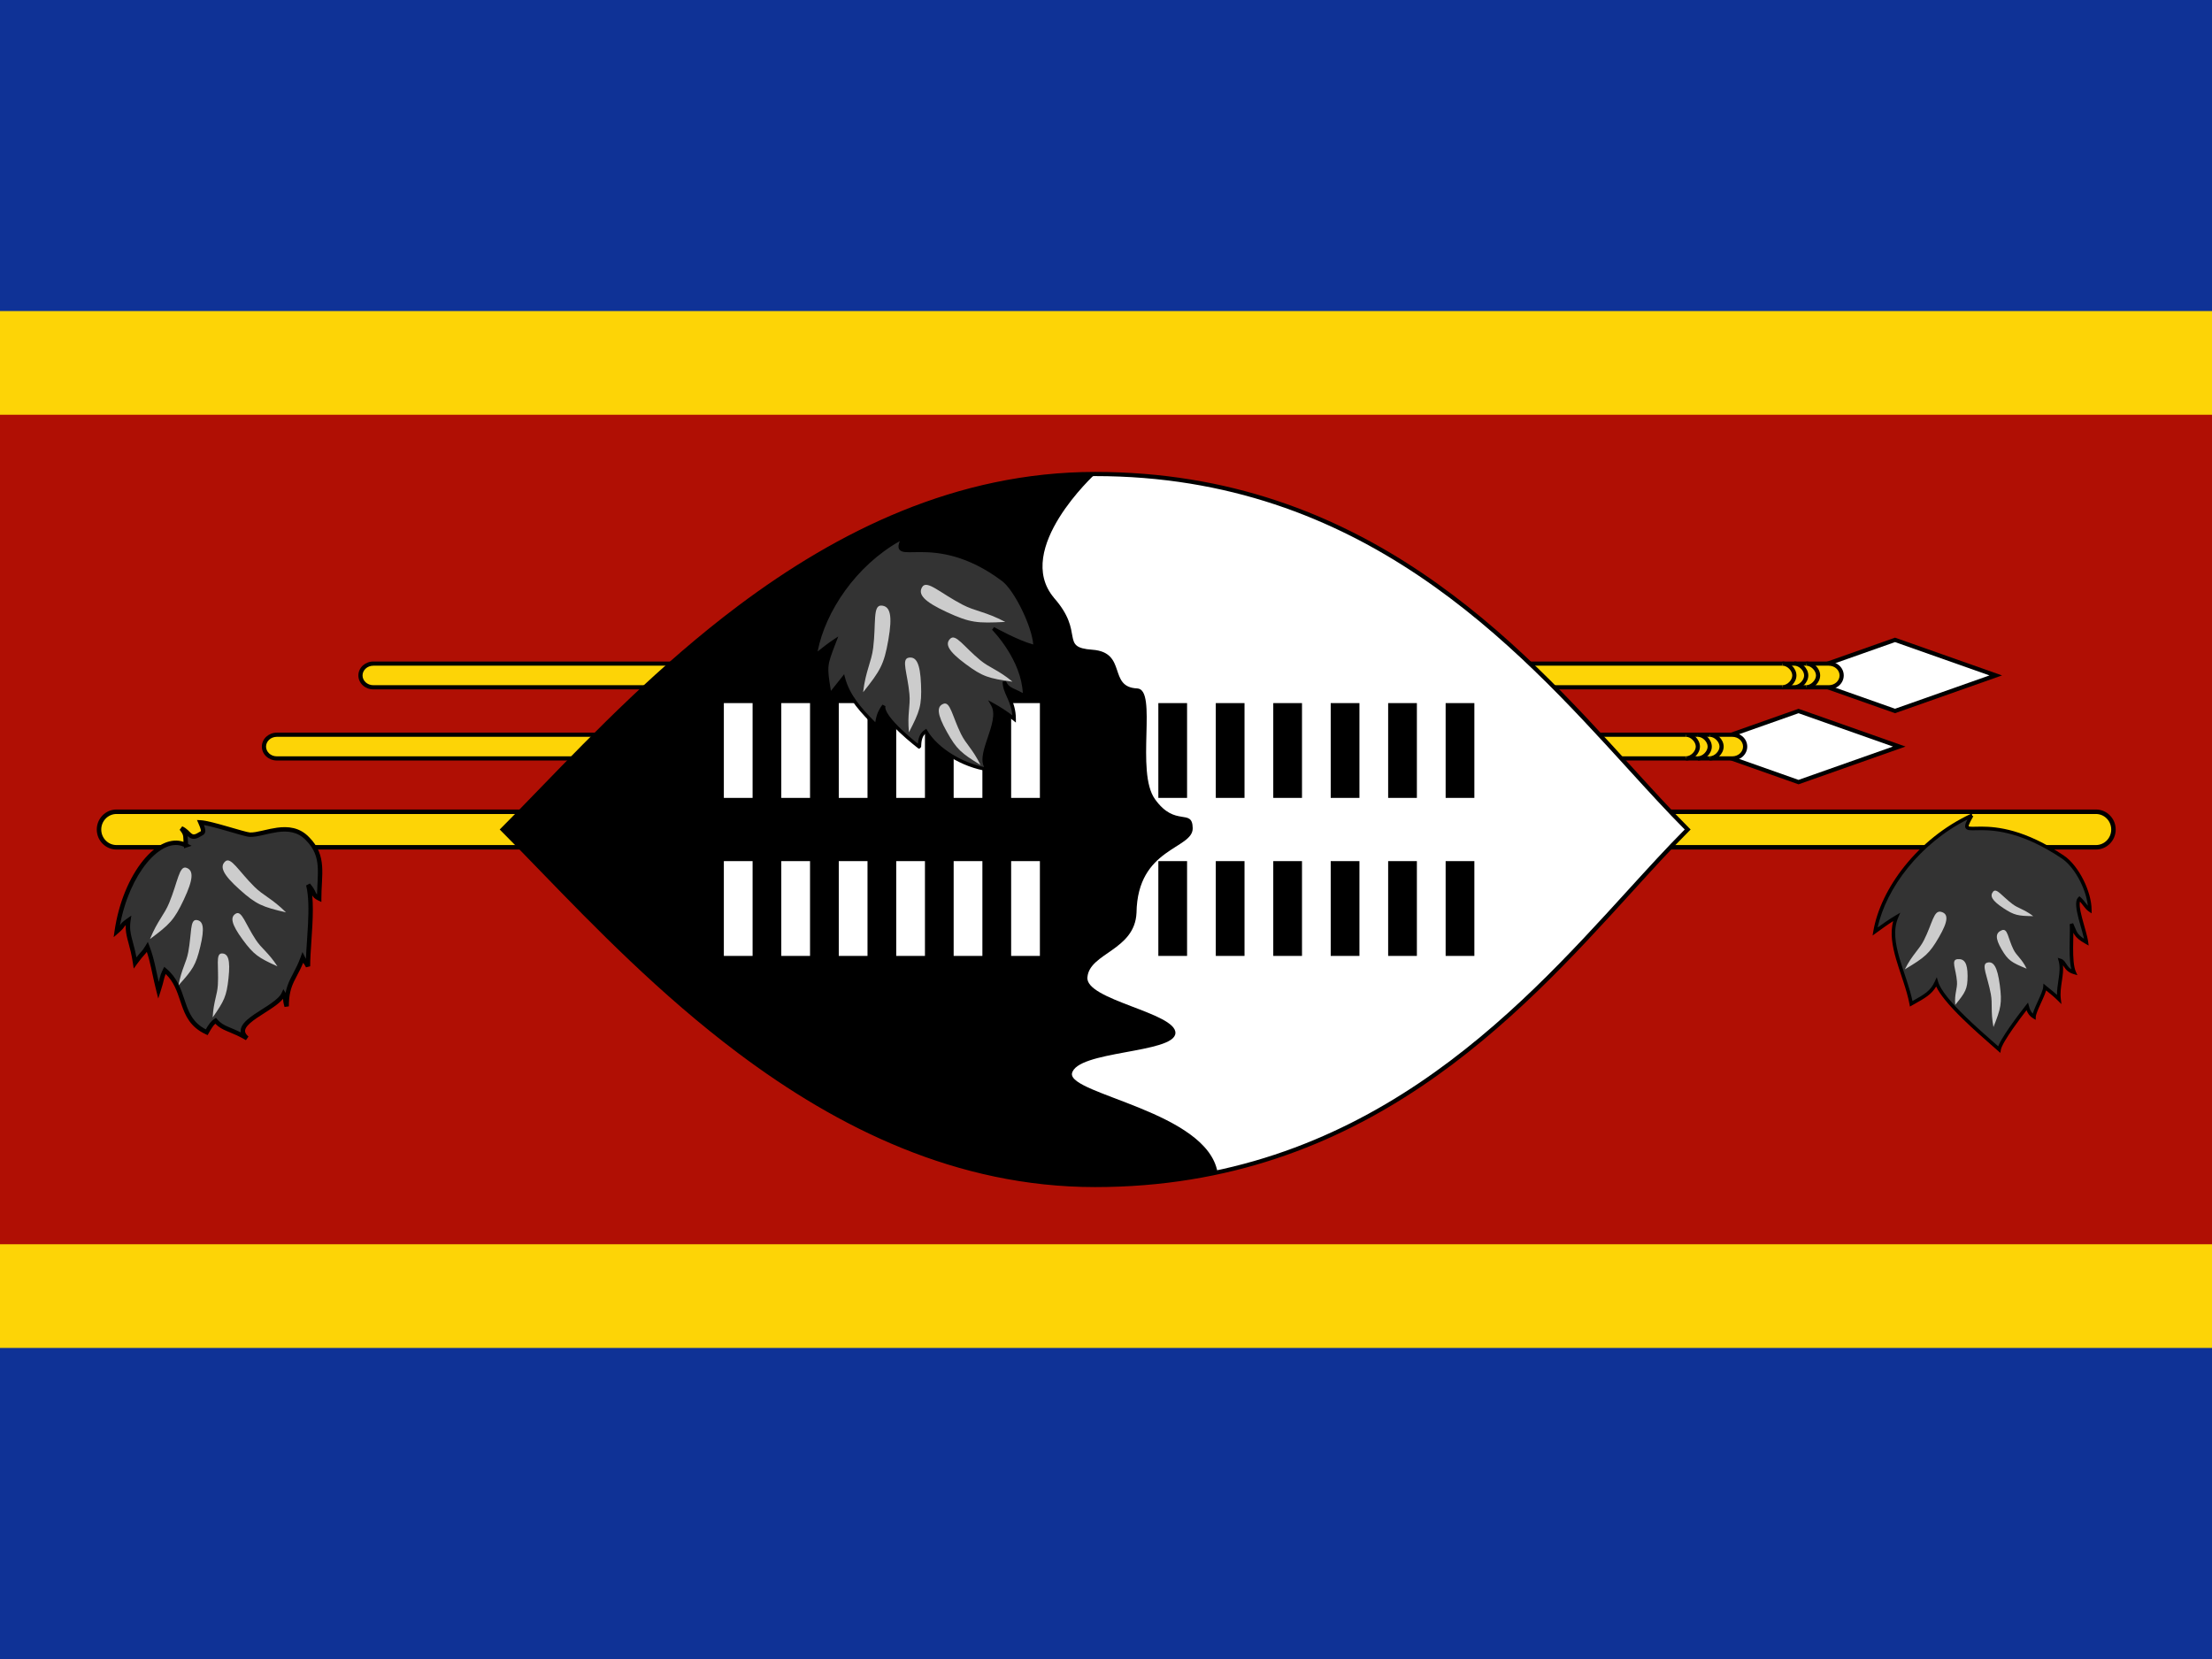 <svg width="160" height="120" viewBox="0 0 160 120" fill="none" xmlns="http://www.w3.org/2000/svg">
<path d="M0 0H160V120H0V0Z" fill="#0F3296"/>
<path d="M0 22.5H160V97.5H0V22.5Z" fill="#FDD406"/>
<path d="M0 30H160V90H0V30Z" fill="#B00F04"/>
<path d="M137.073 46.284L129.787 48.855L137.073 51.427L144.358 48.855L137.073 46.284Z" fill="white"/>
<path fill-rule="evenodd" clip-rule="evenodd" d="M137.073 46.124L144.813 48.855L137.073 51.587L129.333 48.855L137.073 46.124ZM130.242 48.855L137.073 51.266L143.904 48.855L137.073 46.444L130.242 48.855Z" fill="black"/>
<path d="M132.28 48H27.005C26.49 48 26.073 48.384 26.073 48.857C26.073 49.331 26.49 49.714 27.005 49.714H132.28C132.795 49.714 133.212 49.331 133.212 48.857C133.212 48.384 132.795 48 132.28 48Z" fill="#FDD406"/>
<path fill-rule="evenodd" clip-rule="evenodd" d="M27.005 48.151C26.562 48.151 26.224 48.479 26.224 48.857C26.224 49.235 26.562 49.563 27.005 49.563H132.28C132.724 49.563 133.061 49.235 133.061 48.857C133.061 48.479 132.724 48.151 132.28 48.151H27.005ZM25.922 48.857C25.922 48.288 26.419 47.849 27.005 47.849H132.28C132.866 47.849 133.363 48.288 133.363 48.857C133.363 49.426 132.866 49.865 132.28 49.865H27.005C26.419 49.865 25.922 49.426 25.922 48.857Z" fill="black"/>
<path d="M130.65 49.713C131.078 49.713 131.507 49.284 131.507 48.856C131.507 48.428 131.078 47.999 130.65 47.999M129.792 49.713C130.22 49.713 130.649 49.284 130.649 48.856C130.649 48.428 130.22 47.999 129.792 47.999M128.934 49.713C129.362 49.713 129.791 49.284 129.791 48.856C129.791 48.428 129.362 47.999 128.934 47.999" fill="#FDD406"/>
<path fill-rule="evenodd" clip-rule="evenodd" d="M129.63 48.16C129.812 48.342 129.942 48.593 129.942 48.856C129.942 49.12 129.812 49.37 129.63 49.552C129.448 49.734 129.197 49.864 128.934 49.864V49.562C129.098 49.562 129.276 49.478 129.416 49.338C129.556 49.199 129.64 49.021 129.64 48.856C129.64 48.691 129.556 48.513 129.416 48.374C129.277 48.234 129.099 48.15 128.934 48.15V47.848C129.197 47.848 129.448 47.978 129.63 48.16ZM130.488 48.16C130.67 48.342 130.8 48.593 130.8 48.856C130.8 49.12 130.67 49.37 130.488 49.552C130.306 49.734 130.055 49.864 129.792 49.864V49.562C129.956 49.562 130.134 49.478 130.274 49.338C130.414 49.199 130.498 49.021 130.498 48.856C130.498 48.691 130.414 48.513 130.274 48.374C130.135 48.234 129.957 48.15 129.792 48.15V47.848C130.055 47.848 130.306 47.978 130.488 48.16ZM131.346 48.16C131.528 48.342 131.658 48.593 131.658 48.856C131.658 49.12 131.528 49.37 131.346 49.552C131.164 49.734 130.913 49.864 130.65 49.864V49.562C130.814 49.562 130.992 49.478 131.132 49.338C131.272 49.199 131.356 49.021 131.356 48.856C131.356 48.691 131.272 48.513 131.132 48.374C130.993 48.234 130.815 48.15 130.65 48.15V47.848C130.913 47.848 131.164 47.978 131.346 48.16Z" fill="black"/>
<path d="M130.092 51.429L122.807 54L130.092 56.572L137.378 54L130.092 51.429Z" fill="white"/>
<path fill-rule="evenodd" clip-rule="evenodd" d="M130.092 51.269L137.832 54L130.092 56.732L122.353 54L130.092 51.269ZM123.261 54L130.092 56.411L136.924 54L130.092 51.589L123.261 54Z" fill="black"/>
<path d="M125.3 53.145H20.025C19.51 53.145 19.093 53.529 19.093 54.002C19.093 54.475 19.51 54.859 20.025 54.859H125.3C125.815 54.859 126.232 54.475 126.232 54.002C126.232 53.529 125.815 53.145 125.3 53.145Z" fill="#FDD406"/>
<path fill-rule="evenodd" clip-rule="evenodd" d="M20.024 53.296C19.581 53.296 19.244 53.624 19.244 54.002C19.244 54.38 19.581 54.708 20.024 54.708H125.3C125.743 54.708 126.08 54.38 126.08 54.002C126.08 53.624 125.743 53.296 125.3 53.296H20.024ZM18.941 54.002C18.941 53.434 19.438 52.994 20.024 52.994H125.3C125.886 52.994 126.383 53.434 126.383 54.002C126.383 54.571 125.886 55.01 125.3 55.01H20.024C19.438 55.01 18.941 54.571 18.941 54.002Z" fill="black"/>
<path d="M123.669 54.858C124.097 54.858 124.527 54.429 124.527 54.001C124.527 53.572 124.098 53.144 123.669 53.144M122.811 54.858C123.239 54.858 123.669 54.429 123.669 54.001C123.669 53.572 123.24 53.144 122.811 53.144M121.953 54.858C122.381 54.858 122.811 54.429 122.811 54.001C122.811 53.572 122.382 53.144 121.953 53.144" fill="#FDD406"/>
<path fill-rule="evenodd" clip-rule="evenodd" d="M122.65 53.305C122.832 53.487 122.962 53.737 122.962 54.001C122.962 54.264 122.831 54.515 122.649 54.697C122.467 54.879 122.216 55.009 121.953 55.009V54.707C122.118 54.707 122.296 54.623 122.436 54.483C122.575 54.344 122.66 54.166 122.66 54.001C122.66 53.836 122.575 53.658 122.436 53.519C122.296 53.379 122.118 53.295 121.953 53.295V52.993C122.217 52.993 122.468 53.123 122.65 53.305ZM123.508 53.305C123.69 53.487 123.82 53.737 123.82 54.001C123.82 54.264 123.689 54.515 123.507 54.697C123.325 54.879 123.074 55.009 122.811 55.009V54.707C122.976 54.707 123.154 54.623 123.294 54.483C123.433 54.344 123.518 54.166 123.518 54.001C123.518 53.836 123.433 53.658 123.294 53.519C123.154 53.379 122.976 53.295 122.811 53.295V52.993C123.075 52.993 123.326 53.123 123.508 53.305ZM124.366 53.305C124.548 53.487 124.678 53.737 124.678 54.001C124.678 54.264 124.547 54.515 124.365 54.697C124.183 54.879 123.932 55.009 123.669 55.009V54.707C123.834 54.707 124.012 54.623 124.152 54.483C124.291 54.344 124.376 54.166 124.376 54.001C124.376 53.836 124.291 53.658 124.152 53.519C124.012 53.379 123.834 53.295 123.669 53.295V52.993C123.933 52.993 124.184 53.123 124.366 53.305Z" fill="black"/>
<path d="M151.605 58.716H8.429C7.729 58.716 7.162 59.291 7.162 60.002C7.162 60.712 7.729 61.287 8.429 61.287H151.605C152.305 61.287 152.872 60.712 152.872 60.002C152.872 59.291 152.305 58.716 151.605 58.716Z" fill="#FDD406"/>
<path fill-rule="evenodd" clip-rule="evenodd" d="M8.429 58.878C7.821 58.878 7.324 59.379 7.324 60.002C7.324 60.624 7.821 61.125 8.429 61.125H151.605C152.213 61.125 152.71 60.624 152.71 60.002C152.71 59.379 152.213 58.878 151.605 58.878H8.429ZM7 60.002C7 59.204 7.638 58.554 8.429 58.554H151.605C152.396 58.554 153.034 59.204 153.034 60.002C153.034 60.799 152.396 61.449 151.605 61.449H8.429C7.638 61.449 7 60.799 7 60.002Z" fill="black"/>
<path d="M142.624 58.98C141.325 61.229 143.62 58.232 149.219 61.997C150.257 62.696 151.164 64.544 151.164 65.825C150.9 65.648 150.705 65.256 150.415 65.002C150.008 65.409 150.802 67.275 150.919 68.157C150.043 67.667 150.127 67.435 149.836 66.833C149.894 67.561 149.686 69.565 150.034 70.337C149.344 70.14 149.39 69.584 149.03 69.473C149.275 70.346 148.817 71.297 148.938 72.279C148.535 71.88 148.106 71.568 147.918 71.407C147.887 71.874 147.143 73.103 147.126 73.546C146.784 73.339 146.691 73.017 146.634 72.8C146.209 73.334 144.698 75.307 144.601 75.909C143.437 74.881 140.454 72.376 140.066 71.047C139.723 71.802 139.226 72.056 138.244 72.607C137.856 70.501 136.405 68.133 137.181 66.327C136.631 66.653 136.179 66.979 135.629 67.38C136.15 64.329 138.805 60.752 142.625 58.98H142.624Z" fill="#333333"/>
<path fill-rule="evenodd" clip-rule="evenodd" d="M142.55 58.852H142.625L142.657 58.999L142.735 59.044C142.571 59.327 142.471 59.516 142.425 59.644C142.402 59.709 142.397 59.745 142.398 59.764C142.399 59.767 142.399 59.769 142.399 59.77C142.405 59.775 142.424 59.784 142.47 59.791C142.517 59.799 142.581 59.802 142.664 59.802C142.736 59.802 142.819 59.8 142.915 59.798C142.928 59.797 142.942 59.797 142.955 59.797C143.068 59.794 143.194 59.791 143.335 59.792C144.469 59.794 146.468 59.992 149.291 61.89C149.835 62.257 150.333 62.915 150.695 63.635C151.057 64.356 151.292 65.158 151.292 65.825V66.065L151.092 65.931C150.94 65.83 150.813 65.67 150.698 65.521C150.689 65.51 150.68 65.498 150.671 65.487C150.596 65.391 150.524 65.297 150.447 65.213C150.445 65.222 150.443 65.231 150.441 65.241C150.427 65.318 150.424 65.415 150.433 65.532C150.452 65.766 150.514 66.056 150.595 66.369C150.647 66.573 150.707 66.782 150.765 66.989C150.796 67.098 150.827 67.207 150.857 67.315C150.941 67.62 151.015 67.909 151.046 68.14L151.079 68.394L150.856 68.269C150.41 68.019 150.191 67.826 150.05 67.606C150.021 67.561 149.996 67.515 149.973 67.469C149.972 67.506 149.972 67.543 149.971 67.581C149.97 67.655 149.968 67.731 149.966 67.808C149.961 68.05 149.955 68.309 149.955 68.569C149.954 68.911 149.963 69.252 149.992 69.553C150.022 69.858 150.073 70.111 150.151 70.284L150.265 70.536L149.999 70.46C149.615 70.35 149.432 70.136 149.302 69.945C149.278 69.909 149.258 69.877 149.239 69.848C149.233 69.839 149.227 69.83 149.222 69.821C149.252 70.165 149.207 70.513 149.157 70.854C149.152 70.893 149.146 70.932 149.14 70.971C149.075 71.406 149.012 71.832 149.065 72.264L149.111 72.631L148.848 72.371C148.563 72.088 148.271 71.855 148.054 71.683C148.036 71.668 148.019 71.654 148.002 71.641C147.976 71.73 147.941 71.826 147.903 71.923C147.828 72.113 147.731 72.325 147.637 72.532L147.633 72.539C147.537 72.75 147.443 72.957 147.372 73.138C147.299 73.323 147.257 73.464 147.254 73.55L147.246 73.768L147.06 73.655C146.791 73.493 146.659 73.268 146.584 73.071C146.338 73.387 145.955 73.892 145.6 74.403C145.379 74.719 145.17 75.035 145.011 75.309C144.931 75.446 144.864 75.57 144.815 75.678C144.766 75.787 144.737 75.871 144.728 75.929L144.691 76.159L144.516 76.005C144.407 75.909 144.282 75.8 144.145 75.68C143.549 75.159 142.719 74.433 141.953 73.683C141.481 73.221 141.031 72.747 140.675 72.303C140.407 71.972 140.186 71.65 140.049 71.358C139.707 71.936 139.22 72.208 138.435 72.647C138.393 72.671 138.35 72.695 138.307 72.719L138.15 72.807L138.118 72.63C138.022 72.113 137.861 71.576 137.683 71.031C137.631 70.872 137.578 70.712 137.524 70.551C137.395 70.164 137.264 69.774 137.153 69.39C136.876 68.437 136.702 67.485 136.941 66.625C136.526 66.887 136.148 67.16 135.704 67.484L135.449 67.67L135.502 67.359C136.029 64.272 138.699 60.675 142.532 58.882L142.55 58.852ZM142.314 59.273C138.854 61.016 136.432 64.25 135.817 67.085C136.255 66.768 136.651 66.492 137.116 66.217L137.454 66.016L137.299 66.378C136.93 67.236 137.086 68.24 137.399 69.319C137.509 69.697 137.637 70.079 137.765 70.464C137.819 70.626 137.874 70.788 137.927 70.951C138.086 71.439 138.235 71.929 138.335 72.409C139.22 71.913 139.644 71.666 139.949 70.994L140.092 70.68L140.189 71.011C140.278 71.318 140.524 71.707 140.874 72.143C141.222 72.575 141.664 73.041 142.132 73.499C142.892 74.244 143.716 74.964 144.311 75.484C144.39 75.553 144.465 75.619 144.535 75.681C144.549 75.645 144.565 75.609 144.582 75.571C144.636 75.454 144.707 75.321 144.789 75.18C144.953 74.898 145.167 74.575 145.389 74.256C145.834 73.618 146.32 72.989 146.534 72.72L146.693 72.52L146.758 72.767C146.803 72.938 146.865 73.149 147.038 73.318C147.063 73.231 147.096 73.138 147.133 73.044C147.207 72.855 147.304 72.642 147.4 72.433L147.401 72.429C147.497 72.219 147.592 72.012 147.664 71.829C147.739 71.641 147.784 71.493 147.79 71.398L147.807 71.142L148.002 71.309C148.05 71.35 148.117 71.404 148.199 71.469C148.358 71.597 148.571 71.766 148.789 71.963C148.785 71.61 148.837 71.265 148.886 70.937C148.892 70.897 148.898 70.857 148.904 70.817C148.973 70.345 149.021 69.915 148.907 69.507L148.843 69.281L149.068 69.35C149.191 69.388 149.275 69.464 149.342 69.547C149.384 69.599 149.426 69.664 149.465 69.724C149.482 69.751 149.499 69.777 149.515 69.801C149.59 69.912 149.678 70.022 149.823 70.109C149.783 69.949 149.756 69.768 149.737 69.579C149.706 69.264 149.698 68.914 149.698 68.568C149.699 68.305 149.705 68.043 149.71 67.801C149.712 67.724 149.713 67.649 149.715 67.576C149.721 67.273 149.722 67.017 149.709 66.843L149.952 66.777C150.014 66.907 150.06 67.02 150.101 67.119C150.109 67.139 150.116 67.158 150.124 67.176C150.17 67.289 150.211 67.381 150.266 67.468C150.352 67.601 150.48 67.734 150.742 67.902C150.708 67.746 150.662 67.57 150.61 67.383C150.581 67.279 150.551 67.172 150.52 67.063C150.461 66.855 150.4 66.64 150.346 66.433C150.265 66.118 150.198 65.81 150.178 65.552C150.168 65.423 150.169 65.301 150.189 65.195C150.208 65.088 150.248 64.987 150.324 64.911L150.409 64.826L150.499 64.905C150.642 65.031 150.763 65.187 150.871 65.327C150.881 65.339 150.891 65.352 150.9 65.364C150.941 65.416 150.98 65.466 151.018 65.511C150.96 64.962 150.759 64.334 150.466 63.75C150.115 63.052 149.641 62.436 149.148 62.103C146.371 60.237 144.423 60.051 143.335 60.048C143.197 60.048 143.073 60.05 142.962 60.053C142.948 60.053 142.935 60.054 142.921 60.054C142.826 60.056 142.739 60.059 142.663 60.058C142.577 60.058 142.498 60.055 142.431 60.045C142.365 60.035 142.296 60.015 142.24 59.972C142.177 59.923 142.146 59.854 142.142 59.778C142.138 59.709 142.156 59.634 142.184 59.557C142.212 59.478 142.256 59.384 142.314 59.273Z" fill="black"/>
<path d="M137.782 70.116C138.321 69.038 138.818 68.697 139.166 68.003C139.781 66.783 139.869 65.813 140.405 65.955C140.941 66.097 140.941 66.597 140.246 67.796C139.552 68.995 139.222 69.251 137.782 70.116ZM141.427 72.684C141.358 71.863 141.596 71.521 141.553 70.993C141.479 70.063 141.098 69.425 141.593 69.379C142.087 69.334 142.318 69.651 142.32 70.588C142.321 71.525 142.176 71.771 141.428 72.684L141.427 72.684ZM144.193 74.292C143.977 73.147 144.139 72.639 144.001 71.901C143.76 70.602 143.284 69.748 143.742 69.629C144.2 69.51 144.477 69.93 144.65 71.247C144.824 72.563 144.732 72.925 144.193 74.292ZM147.07 66.267C146.395 65.754 146 65.72 145.565 65.39C144.797 64.812 144.409 64.193 144.162 64.501C143.915 64.808 144.091 65.144 144.895 65.677C145.699 66.211 145.971 66.253 147.07 66.267ZM146.593 70.068C146.237 69.329 145.862 69.141 145.632 68.665C145.225 67.829 145.224 67.106 144.783 67.291C144.341 67.477 144.306 67.855 144.778 68.665C145.25 69.474 145.497 69.62 146.593 70.068Z" fill="#CCCCCC"/>
<path d="M13.454 61.146C13.381 60.491 13.521 60.413 13.118 59.919C13.705 60.164 13.727 60.817 14.44 60.354C14.702 60.218 14.816 60.214 14.498 59.486C15.242 59.521 17.677 60.356 18.067 60.375C19.091 60.422 20.96 59.3 22.258 60.68C23.503 61.939 23.087 63.245 23.087 64.989C22.587 64.749 22.828 64.631 22.297 64.007C22.695 65.531 22.276 68.279 22.276 69.895C22.071 69.505 22.101 69.674 21.902 69.271C21.371 70.746 20.734 71.049 20.734 72.793C20.543 72.109 20.728 72.253 20.514 71.894C19.998 73.014 16.536 73.971 17.87 75.1C16.666 74.394 16.138 74.468 15.592 73.833C15.357 73.985 15.17 74.272 14.951 74.666C12.834 73.692 13.591 71.591 11.933 70.188C11.646 70.776 11.777 70.691 11.466 71.648C11.131 70.318 11.039 69.473 10.661 68.495C10.335 69.037 10.364 68.829 9.773 69.648C9.528 68.028 9.13 67.646 9.287 66.573C8.658 67.017 9.07 66.837 8.441 67.383C9.037 63.231 11.609 60.163 13.454 61.146L13.454 61.146Z" fill="#333333"/>
<path fill-rule="evenodd" clip-rule="evenodd" d="M14.248 59.315L14.505 59.327C14.709 59.336 15.014 59.398 15.353 59.482C15.695 59.566 16.084 59.675 16.459 59.783C16.582 59.818 16.703 59.853 16.821 59.887C17.065 59.958 17.294 60.024 17.492 60.079C17.639 60.119 17.766 60.153 17.869 60.177C17.974 60.202 18.042 60.214 18.074 60.215C18.305 60.226 18.593 60.17 18.936 60.093C18.991 60.08 19.047 60.067 19.104 60.054C19.395 59.987 19.714 59.913 20.038 59.869C20.819 59.764 21.673 59.826 22.372 60.569C23.026 61.23 23.245 61.909 23.299 62.641C23.325 63.003 23.312 63.378 23.292 63.765C23.289 63.829 23.286 63.893 23.282 63.958C23.265 64.288 23.247 64.629 23.247 64.989V65.243L23.018 65.133C22.884 65.069 22.789 65.008 22.715 64.937C22.656 64.879 22.617 64.82 22.585 64.761C22.649 65.418 22.634 66.175 22.595 66.925C22.575 67.324 22.548 67.721 22.522 68.104C22.477 68.767 22.436 69.385 22.436 69.895L22.134 69.969C22.041 69.793 22.002 69.741 21.965 69.692C21.963 69.69 21.961 69.687 21.959 69.684C21.949 69.671 21.939 69.658 21.929 69.643C21.78 70.004 21.625 70.297 21.486 70.562C21.405 70.715 21.33 70.858 21.263 70.999C21.047 71.457 20.894 71.946 20.894 72.793L20.58 72.836C20.486 72.5 20.478 72.35 20.473 72.247C20.296 72.459 20.049 72.656 19.788 72.839C19.596 72.974 19.39 73.107 19.185 73.238C19.165 73.25 19.145 73.263 19.125 73.276C18.94 73.394 18.758 73.51 18.588 73.626C18.204 73.888 17.913 74.129 17.788 74.357C17.73 74.464 17.715 74.558 17.735 74.647C17.757 74.739 17.823 74.85 17.974 74.977L17.789 75.238C17.298 74.95 16.924 74.795 16.608 74.664C16.544 74.638 16.482 74.612 16.422 74.587C16.104 74.452 15.836 74.317 15.573 74.049C15.418 74.191 15.272 74.418 15.091 74.744L15.019 74.873L14.884 74.811C13.765 74.296 13.405 73.474 13.119 72.64C13.089 72.555 13.061 72.47 13.033 72.386C12.801 71.696 12.576 71.022 11.986 70.452C11.919 70.606 11.892 70.7 11.864 70.817C11.858 70.841 11.852 70.867 11.845 70.894C11.806 71.057 11.753 71.281 11.618 71.698L11.447 72.227L11.311 71.687C11.192 71.217 11.103 70.805 11.022 70.429C10.988 70.272 10.956 70.121 10.923 69.975C10.835 69.583 10.745 69.222 10.62 68.852C10.554 68.943 10.5 69.004 10.435 69.075L10.427 69.084C10.324 69.198 10.187 69.348 9.902 69.742L9.673 70.06L9.614 69.672C9.519 69.039 9.4 68.601 9.299 68.228C9.272 68.13 9.247 68.037 9.224 67.945C9.137 67.605 9.079 67.299 9.093 66.922C9.035 66.973 9.016 67.001 8.996 67.03L8.996 67.031C8.993 67.035 8.99 67.04 8.986 67.045C8.961 67.081 8.929 67.129 8.87 67.195C8.804 67.269 8.706 67.365 8.546 67.504L8.222 67.786L8.283 67.361C8.584 65.261 9.385 63.427 10.355 62.238C10.839 61.644 11.372 61.202 11.914 60.974C12.37 60.783 12.834 60.742 13.273 60.893C13.27 60.842 13.268 60.795 13.267 60.752C13.267 60.746 13.267 60.739 13.267 60.732C13.263 60.632 13.261 60.562 13.251 60.496C13.233 60.372 13.186 60.256 12.994 60.02L13.18 59.771C13.35 59.843 13.477 59.943 13.581 60.038C13.621 60.075 13.659 60.114 13.694 60.148C13.702 60.157 13.711 60.165 13.719 60.173C13.761 60.215 13.797 60.249 13.832 60.278C13.9 60.333 13.954 60.356 14.015 60.356C14.082 60.355 14.187 60.328 14.353 60.22L14.36 60.215L14.367 60.212C14.387 60.201 14.405 60.192 14.42 60.184C14.463 60.163 14.489 60.15 14.51 60.134C14.528 60.121 14.528 60.117 14.529 60.112C14.529 60.112 14.529 60.111 14.53 60.111C14.533 60.094 14.534 60.051 14.506 59.954C14.479 59.859 14.43 59.73 14.351 59.551L14.248 59.315ZM13.304 61.25L13.316 61.361L13.857 61.179L13.604 61.044C13.594 60.926 13.59 60.829 13.587 60.742C13.587 60.734 13.587 60.725 13.586 60.717C13.584 60.633 13.581 60.552 13.572 60.475C13.591 60.493 13.611 60.51 13.631 60.526C13.731 60.607 13.854 60.676 14.015 60.676C14.169 60.675 14.333 60.613 14.52 60.492C14.529 60.488 14.538 60.483 14.548 60.478C14.597 60.454 14.654 60.425 14.698 60.393C14.765 60.345 14.823 60.277 14.844 60.173C14.862 60.081 14.846 59.978 14.814 59.866C14.798 59.81 14.777 59.748 14.75 59.679C14.898 59.704 15.076 59.743 15.276 59.793C15.612 59.875 15.996 59.983 16.371 60.09C16.492 60.125 16.612 60.16 16.73 60.194C16.975 60.265 17.207 60.332 17.407 60.387C17.555 60.428 17.687 60.463 17.795 60.489C17.9 60.513 17.994 60.532 18.059 60.535L18.059 60.535C18.34 60.548 18.67 60.481 19.006 60.405C19.064 60.392 19.122 60.378 19.18 60.365C19.471 60.298 19.773 60.228 20.081 60.186C20.815 60.087 21.543 60.154 22.141 60.79L22.142 60.791L22.143 60.793C22.735 61.39 22.93 61.993 22.98 62.665C23.005 63.005 22.992 63.362 22.973 63.749C22.969 63.812 22.966 63.875 22.963 63.939C22.95 64.182 22.937 64.435 22.93 64.699C22.898 64.665 22.875 64.628 22.846 64.57C22.838 64.554 22.829 64.536 22.82 64.517C22.756 64.382 22.664 64.192 22.419 63.904L22.142 64.048C22.334 64.783 22.331 65.827 22.276 66.908C22.256 67.294 22.23 67.685 22.204 68.065C22.173 68.52 22.143 68.96 22.128 69.358C22.106 69.319 22.079 69.269 22.045 69.2L21.878 68.863L21.751 69.216C21.573 69.71 21.389 70.059 21.215 70.388C21.131 70.546 21.05 70.7 20.974 70.863C20.839 71.149 20.727 71.448 20.656 71.82C20.655 71.817 20.653 71.815 20.652 71.812L20.496 71.55L20.369 71.827C20.26 72.064 19.981 72.312 19.604 72.578C19.419 72.708 19.218 72.837 19.013 72.968C18.993 72.981 18.973 72.993 18.953 73.006C18.768 73.124 18.582 73.242 18.408 73.361C18.029 73.62 17.673 73.899 17.507 74.203C17.428 74.348 17.388 74.506 17.414 74.672C17.149 74.542 16.923 74.448 16.727 74.367C16.664 74.341 16.604 74.317 16.547 74.292C16.205 74.147 15.963 74.019 15.713 73.728L15.623 73.623L15.505 73.698C15.263 73.855 15.075 74.126 14.886 74.456C13.992 73.996 13.687 73.309 13.421 72.536C13.393 72.453 13.365 72.368 13.336 72.283C13.088 71.539 12.817 70.726 12.036 70.065L11.879 69.932L11.789 70.117C11.641 70.421 11.598 70.557 11.553 70.741C11.546 70.766 11.54 70.792 11.534 70.819C11.52 70.879 11.504 70.947 11.482 71.029C11.429 70.796 11.382 70.577 11.336 70.367C11.302 70.209 11.269 70.055 11.235 69.904C11.123 69.402 11.003 68.937 10.81 68.437L10.692 68.132L10.524 68.412C10.367 68.673 10.299 68.749 10.198 68.86L10.192 68.867C10.115 68.951 10.02 69.056 9.868 69.252C9.783 68.79 9.687 68.438 9.607 68.139C9.581 68.043 9.556 67.953 9.534 67.866C9.426 67.445 9.371 67.105 9.445 66.597L9.5 66.228L9.195 66.443C8.876 66.668 8.803 66.747 8.732 66.849C8.729 66.854 8.725 66.859 8.722 66.864C8.708 66.884 8.695 66.903 8.678 66.925C9.018 65.077 9.749 63.488 10.603 62.44C11.067 61.871 11.56 61.471 12.038 61.27C12.483 61.082 12.912 61.069 13.304 61.25Z" fill="black"/>
<path d="M10.849 67.924C11.394 66.587 11.886 66.168 12.238 65.307C12.861 63.794 12.962 62.585 13.485 62.77C14.008 62.954 14 63.577 13.3 65.063C12.6 66.549 12.273 66.865 10.849 67.924V67.924ZM12.914 71.269C13.133 70.071 13.478 69.634 13.619 68.862C13.871 67.505 13.731 66.494 14.217 66.548C14.703 66.601 14.813 67.113 14.489 68.463C14.166 69.814 13.943 70.133 12.914 71.269ZM15.384 73.594C15.446 72.432 15.718 71.979 15.759 71.23C15.833 69.914 15.579 68.972 16.043 68.966C16.506 68.961 16.671 69.434 16.529 70.752C16.387 72.07 16.216 72.399 15.384 73.594ZM20.688 65.995C19.674 64.985 19.061 64.796 18.407 64.146C17.254 63.005 16.697 61.933 16.287 62.313C15.876 62.693 16.123 63.262 17.337 64.348C18.55 65.434 18.972 65.593 20.688 65.995ZM20.07 69.901C19.41 68.886 18.925 68.624 18.498 67.971C17.746 66.824 17.488 65.838 17.061 66.082C16.635 66.326 16.73 66.841 17.545 67.954C18.36 69.065 18.688 69.27 20.07 69.901V69.901Z" fill="#CCCCCC"/>
<path d="M122.074 60C113.503 68.57 102.074 85.714 79.216 85.714C59.216 85.714 44.932 68.572 36.358 60C44.93 51.428 59.214 34.286 79.216 34.286C102.072 34.286 113.5 51.428 122.074 60Z" fill="white"/>
<path d="M76.224 43.23C78.505 45.795 76.6 46.829 79.014 46.997C81.56 47.184 80.117 49.707 82.258 49.795C83.755 49.86 82.108 55.84 83.549 57.814C85.017 59.871 86.246 58.416 86.272 59.902C86.298 61.44 82.277 61.285 82.207 66.019C82.089 68.748 78.814 68.923 78.657 70.679C78.463 72.33 85.11 73.257 85.021 74.736C84.93 76.21 77.844 75.979 77.536 77.66C77.378 79.17 87.269 80.407 88.065 84.774C86.589 85.256 82.389 85.711 79.215 85.713C59.218 85.728 44.931 68.569 36.36 59.998C44.932 51.426 59.217 34.284 79.218 34.284C79.218 34.284 73.282 39.708 76.227 43.228L76.224 43.23Z" fill="black"/>
<path fill-rule="evenodd" clip-rule="evenodd" d="M36.572 60C37.436 60.866 38.357 61.816 39.334 62.825C43.199 66.814 47.948 71.716 53.593 75.95C60.722 81.297 69.261 85.563 79.216 85.563C98.465 85.563 109.569 73.373 117.737 64.406C119.196 62.806 120.56 61.307 121.861 60C120.559 58.692 119.193 57.193 117.734 55.591C109.564 46.624 98.461 34.437 79.216 34.437C69.26 34.437 60.72 38.703 53.592 44.049C47.943 48.285 43.192 53.191 39.327 57.181C38.352 58.188 37.434 59.136 36.572 60ZM53.41 43.807C60.567 38.44 69.17 34.135 79.216 34.135C98.607 34.135 109.812 46.44 117.977 55.406C119.47 57.045 120.86 58.573 122.181 59.893L122.288 60L122.181 60.107C120.862 61.426 119.472 62.953 117.981 64.591C109.817 73.557 98.611 85.865 79.216 85.865C69.171 85.865 60.569 81.56 53.412 76.192C47.745 71.942 42.974 67.017 39.108 63.027C38.093 61.979 37.141 60.996 36.252 60.107L36.145 60L36.252 59.893C37.139 59.005 38.089 58.025 39.101 56.979C42.967 52.988 47.74 48.06 53.41 43.807Z" fill="black"/>
<path d="M54.437 57.714V50.857H52.358V57.714H54.437Z" fill="white"/>
<path d="M56.513 50.857V57.714H58.592V50.857H56.513Z" fill="white"/>
<path d="M60.671 50.857V57.714H62.749V50.857H60.671Z" fill="white"/>
<path d="M54.437 69.144V62.287H52.358V69.144H54.437Z" fill="white"/>
<path d="M56.513 62.287V69.144H58.592V62.287H56.513Z" fill="white"/>
<path d="M60.671 62.287V69.144H62.749V62.287H60.671Z" fill="white"/>
<path d="M66.904 50.857V57.714H64.826V50.857H66.904Z" fill="white"/>
<path d="M68.981 57.714V50.857H71.059V57.714H68.981Z" fill="white"/>
<path d="M73.139 57.714V50.857H75.218V57.714H73.139Z" fill="white"/>
<path d="M66.904 69.144V62.287H64.826V69.144H66.904Z" fill="white"/>
<path d="M68.981 62.287V69.144H71.059V62.287H68.981Z" fill="white"/>
<path d="M73.139 62.287V69.144H75.218V62.287H73.139Z" fill="white"/>
<path d="M85.864 57.714V50.857H83.786V57.714H85.864Z" fill="black"/>
<path d="M87.941 50.857V57.714H90.019V50.857H87.941Z" fill="black"/>
<path d="M92.099 50.857V57.714H94.177V50.857H92.099Z" fill="black"/>
<path d="M85.864 69.144V62.287H83.786V69.144H85.864Z" fill="black"/>
<path d="M87.941 62.287V69.144H90.019V62.287H87.941Z" fill="black"/>
<path d="M92.099 62.287V69.144H94.177V62.287H92.099Z" fill="black"/>
<path d="M98.332 50.857V57.714H96.254V50.857H98.332Z" fill="black"/>
<path d="M100.409 57.714V50.857H102.487V57.714H100.409Z" fill="black"/>
<path d="M104.567 57.714V50.857H106.645V57.714H104.567Z" fill="black"/>
<path d="M98.332 69.144V62.287H96.254V69.144H98.332Z" fill="black"/>
<path d="M100.409 62.287V69.144H102.487V62.287H100.409Z" fill="black"/>
<path d="M104.567 62.287V69.144H106.645V62.287H104.567Z" fill="black"/>
<path d="M65.358 38.85C64.171 41.146 67.437 38.086 72.558 41.931C73.507 42.645 74.867 45.467 74.867 46.775C73.776 46.543 71.846 45.467 71.846 45.467C71.846 45.467 74.112 47.736 74.112 50.352C73.311 49.852 72.911 49.927 72.644 49.312C72.644 50.159 73.356 50.699 73.356 52.007C72.87 51.615 72.349 51.268 71.8 50.969C72.556 52.277 70.424 54.814 71.491 55.661C69.626 55.391 67.717 54.2 66.962 52.892C66.562 53.161 66.518 53.585 66.503 54.036C66.561 54.085 63.663 51.885 63.929 51.04C63.541 51.585 63.486 51.885 63.397 52.5C62.333 51.45 61.357 50.4 61.002 49.042C60.529 49.657 60.499 49.657 60.026 50.272C59.671 48.12 59.671 48.197 60.38 46.353C59.878 46.686 59.464 47.019 58.961 47.429C59.437 44.314 61.865 40.66 65.359 38.851L65.358 38.85Z" fill="#333333"/>
<path fill-rule="evenodd" clip-rule="evenodd" d="M65.361 38.576L65.524 38.905L65.45 38.943C65.314 39.209 65.251 39.384 65.24 39.496C65.234 39.552 65.243 39.582 65.252 39.598C65.26 39.613 65.276 39.63 65.312 39.646C65.394 39.682 65.537 39.696 65.765 39.696C65.864 39.697 65.975 39.694 66.097 39.692C66.111 39.692 66.124 39.691 66.137 39.691C66.275 39.688 66.428 39.686 66.593 39.686C67.92 39.688 70.045 39.889 72.632 41.832C72.886 42.023 73.158 42.346 73.421 42.736C73.686 43.127 73.948 43.593 74.18 44.077C74.64 45.038 74.991 46.091 74.991 46.775V46.928L74.841 46.896C74.28 46.776 73.513 46.443 72.894 46.145C72.71 46.057 72.537 45.971 72.386 45.893C72.588 46.141 72.836 46.471 73.084 46.862C73.656 47.765 74.236 49.01 74.236 50.352V50.575L74.046 50.457C73.778 50.289 73.564 50.192 73.376 50.106C73.286 50.065 73.202 50.027 73.121 49.985C73.026 49.936 72.937 49.882 72.855 49.814C72.907 49.973 72.979 50.133 73.057 50.307C73.076 50.35 73.095 50.392 73.114 50.437C73.295 50.847 73.481 51.327 73.481 52.007V52.265L73.279 52.103C72.888 51.789 72.475 51.504 72.044 51.249C72.113 51.533 72.098 51.843 72.043 52.156C71.969 52.574 71.819 53.019 71.675 53.442C71.666 53.471 71.656 53.499 71.647 53.528C71.493 53.982 71.356 54.406 71.319 54.767C71.283 55.126 71.35 55.39 71.568 55.564L71.928 55.849L71.474 55.784C70.522 55.646 69.563 55.274 68.746 54.771C67.978 54.299 67.328 53.707 66.928 53.075C66.678 53.306 66.641 53.636 66.627 54.04L66.612 54.04C66.582 54.114 66.495 54.16 66.465 54.154C66.457 54.152 66.446 54.147 66.443 54.145C66.442 54.144 66.441 54.144 66.439 54.143C66.439 54.142 66.438 54.142 66.437 54.141C66.433 54.139 66.428 54.135 66.427 54.134L66.427 54.134C66.422 54.131 66.415 54.125 66.406 54.118C66.387 54.105 66.359 54.083 66.322 54.054C66.248 53.996 66.14 53.91 66.01 53.803C65.749 53.59 65.398 53.291 65.053 52.963C64.709 52.636 64.367 52.278 64.127 51.944C64.007 51.777 63.909 51.612 63.85 51.457C63.845 51.443 63.84 51.429 63.835 51.414C63.761 51.545 63.709 51.663 63.669 51.783C63.599 51.991 63.565 52.209 63.52 52.517L63.485 52.76L63.31 52.588C62.308 51.6 61.362 50.591 60.951 49.31C60.803 49.498 60.706 49.617 60.61 49.735L60.609 49.736C60.484 49.889 60.359 50.041 60.124 50.347L59.95 50.573L59.904 50.292C59.898 50.258 59.893 50.226 59.887 50.194C59.722 49.19 59.636 48.67 59.681 48.186C59.72 47.757 59.862 47.359 60.121 46.682C59.761 46.94 59.428 47.209 59.039 47.525L58.79 47.728L58.839 47.41C59.319 44.266 61.757 40.593 65.266 38.76L65.361 38.576ZM65.086 39.139C61.923 40.917 59.703 44.222 59.14 47.124C59.535 46.806 59.893 46.528 60.312 46.25L60.636 46.036L60.496 46.398C60.481 46.438 60.466 46.477 60.451 46.515C60.124 47.364 59.968 47.769 59.927 48.208C59.889 48.627 59.955 49.078 60.102 49.972C60.235 49.801 60.327 49.69 60.418 49.578C60.543 49.425 60.668 49.273 60.904 48.967L61.058 48.766L61.122 49.011C61.448 50.26 62.316 51.247 63.311 52.24C63.343 52.043 63.378 51.872 63.434 51.705C63.512 51.47 63.629 51.248 63.829 50.968L64.048 51.077C64.026 51.145 64.033 51.24 64.082 51.369C64.13 51.496 64.215 51.641 64.328 51.799C64.555 52.114 64.884 52.461 65.224 52.783C65.563 53.105 65.909 53.4 66.167 53.612C66.253 53.682 66.329 53.743 66.392 53.793C66.422 53.418 66.516 53.043 66.893 52.789L67.003 52.715L67.069 52.83C67.434 53.461 68.082 54.072 68.875 54.56C69.573 54.989 70.376 55.319 71.182 55.482C71.068 55.267 71.046 55.011 71.073 54.742C71.112 54.348 71.26 53.897 71.412 53.448C71.421 53.422 71.43 53.395 71.439 53.368C71.584 52.94 71.728 52.512 71.799 52.113C71.874 51.689 71.861 51.32 71.693 51.031L71.473 50.648L71.86 50.86C72.336 51.12 72.792 51.416 73.223 51.744C73.183 51.25 73.037 50.877 72.887 50.536C72.868 50.493 72.849 50.45 72.83 50.407C72.674 50.059 72.521 49.718 72.521 49.312L72.758 49.263C72.82 49.405 72.887 49.501 72.961 49.576C73.036 49.651 73.124 49.708 73.235 49.765C73.3 49.798 73.375 49.833 73.459 49.871C73.607 49.939 73.783 50.019 73.982 50.131C73.924 48.94 73.403 47.829 72.874 46.995C72.595 46.553 72.315 46.192 72.105 45.942C72 45.817 71.913 45.719 71.852 45.653C71.822 45.62 71.798 45.595 71.782 45.579C71.774 45.57 71.768 45.564 71.764 45.56L71.76 45.556L71.758 45.554C71.758 45.554 71.758 45.554 71.759 45.554L71.906 45.358L71.907 45.359L71.908 45.359L71.912 45.361L71.928 45.37C71.942 45.378 71.963 45.39 71.99 45.405C72.045 45.434 72.124 45.477 72.223 45.529C72.42 45.633 72.694 45.774 73.001 45.922C73.562 46.192 74.224 46.48 74.737 46.616C74.689 45.987 74.377 45.062 73.956 44.184C73.729 43.709 73.473 43.254 73.216 42.874C72.958 42.493 72.704 42.196 72.483 42.03C69.95 40.128 67.882 39.936 66.592 39.934C66.43 39.933 66.28 39.936 66.142 39.939C66.129 39.939 66.115 39.939 66.102 39.94C65.98 39.942 65.866 39.944 65.764 39.944C65.544 39.944 65.349 39.933 65.213 39.873C65.139 39.841 65.075 39.792 65.034 39.717C64.994 39.643 64.985 39.559 64.993 39.472C65.003 39.378 65.035 39.267 65.086 39.139Z" fill="black"/>
<path d="M62.431 50.07C62.621 48.487 63.034 47.891 63.158 46.872C63.379 45.08 63.117 43.77 63.752 43.803C64.387 43.836 64.57 44.497 64.256 46.286C63.942 48.074 63.677 48.508 62.431 50.07ZM65.746 52.968C65.617 51.633 65.864 51.065 65.782 50.204C65.641 48.691 65.173 47.666 65.727 47.572C66.28 47.478 66.56 47.985 66.62 49.513C66.68 51.041 66.532 51.448 65.746 52.968H65.746ZM70.921 55.332C70.358 54.176 69.874 53.832 69.511 53.089C68.869 51.782 68.735 50.715 68.24 50.908C67.745 51.101 67.772 51.653 68.487 52.932C69.202 54.212 69.525 54.473 70.921 55.332ZM72.712 44.985C71.278 44.23 70.542 44.221 69.618 43.736C67.992 42.886 67.045 41.925 66.709 42.454C66.373 42.983 66.822 43.508 68.499 44.281C70.175 45.054 70.691 45.09 72.712 44.985H72.712ZM73.237 49.308C72.193 48.44 71.576 48.312 70.903 47.753C69.717 46.773 69.127 45.81 68.731 46.201C68.335 46.591 68.599 47.106 69.844 48.03C71.088 48.953 71.514 49.068 73.237 49.308Z" fill="#CCCCCC"/>
</svg>
